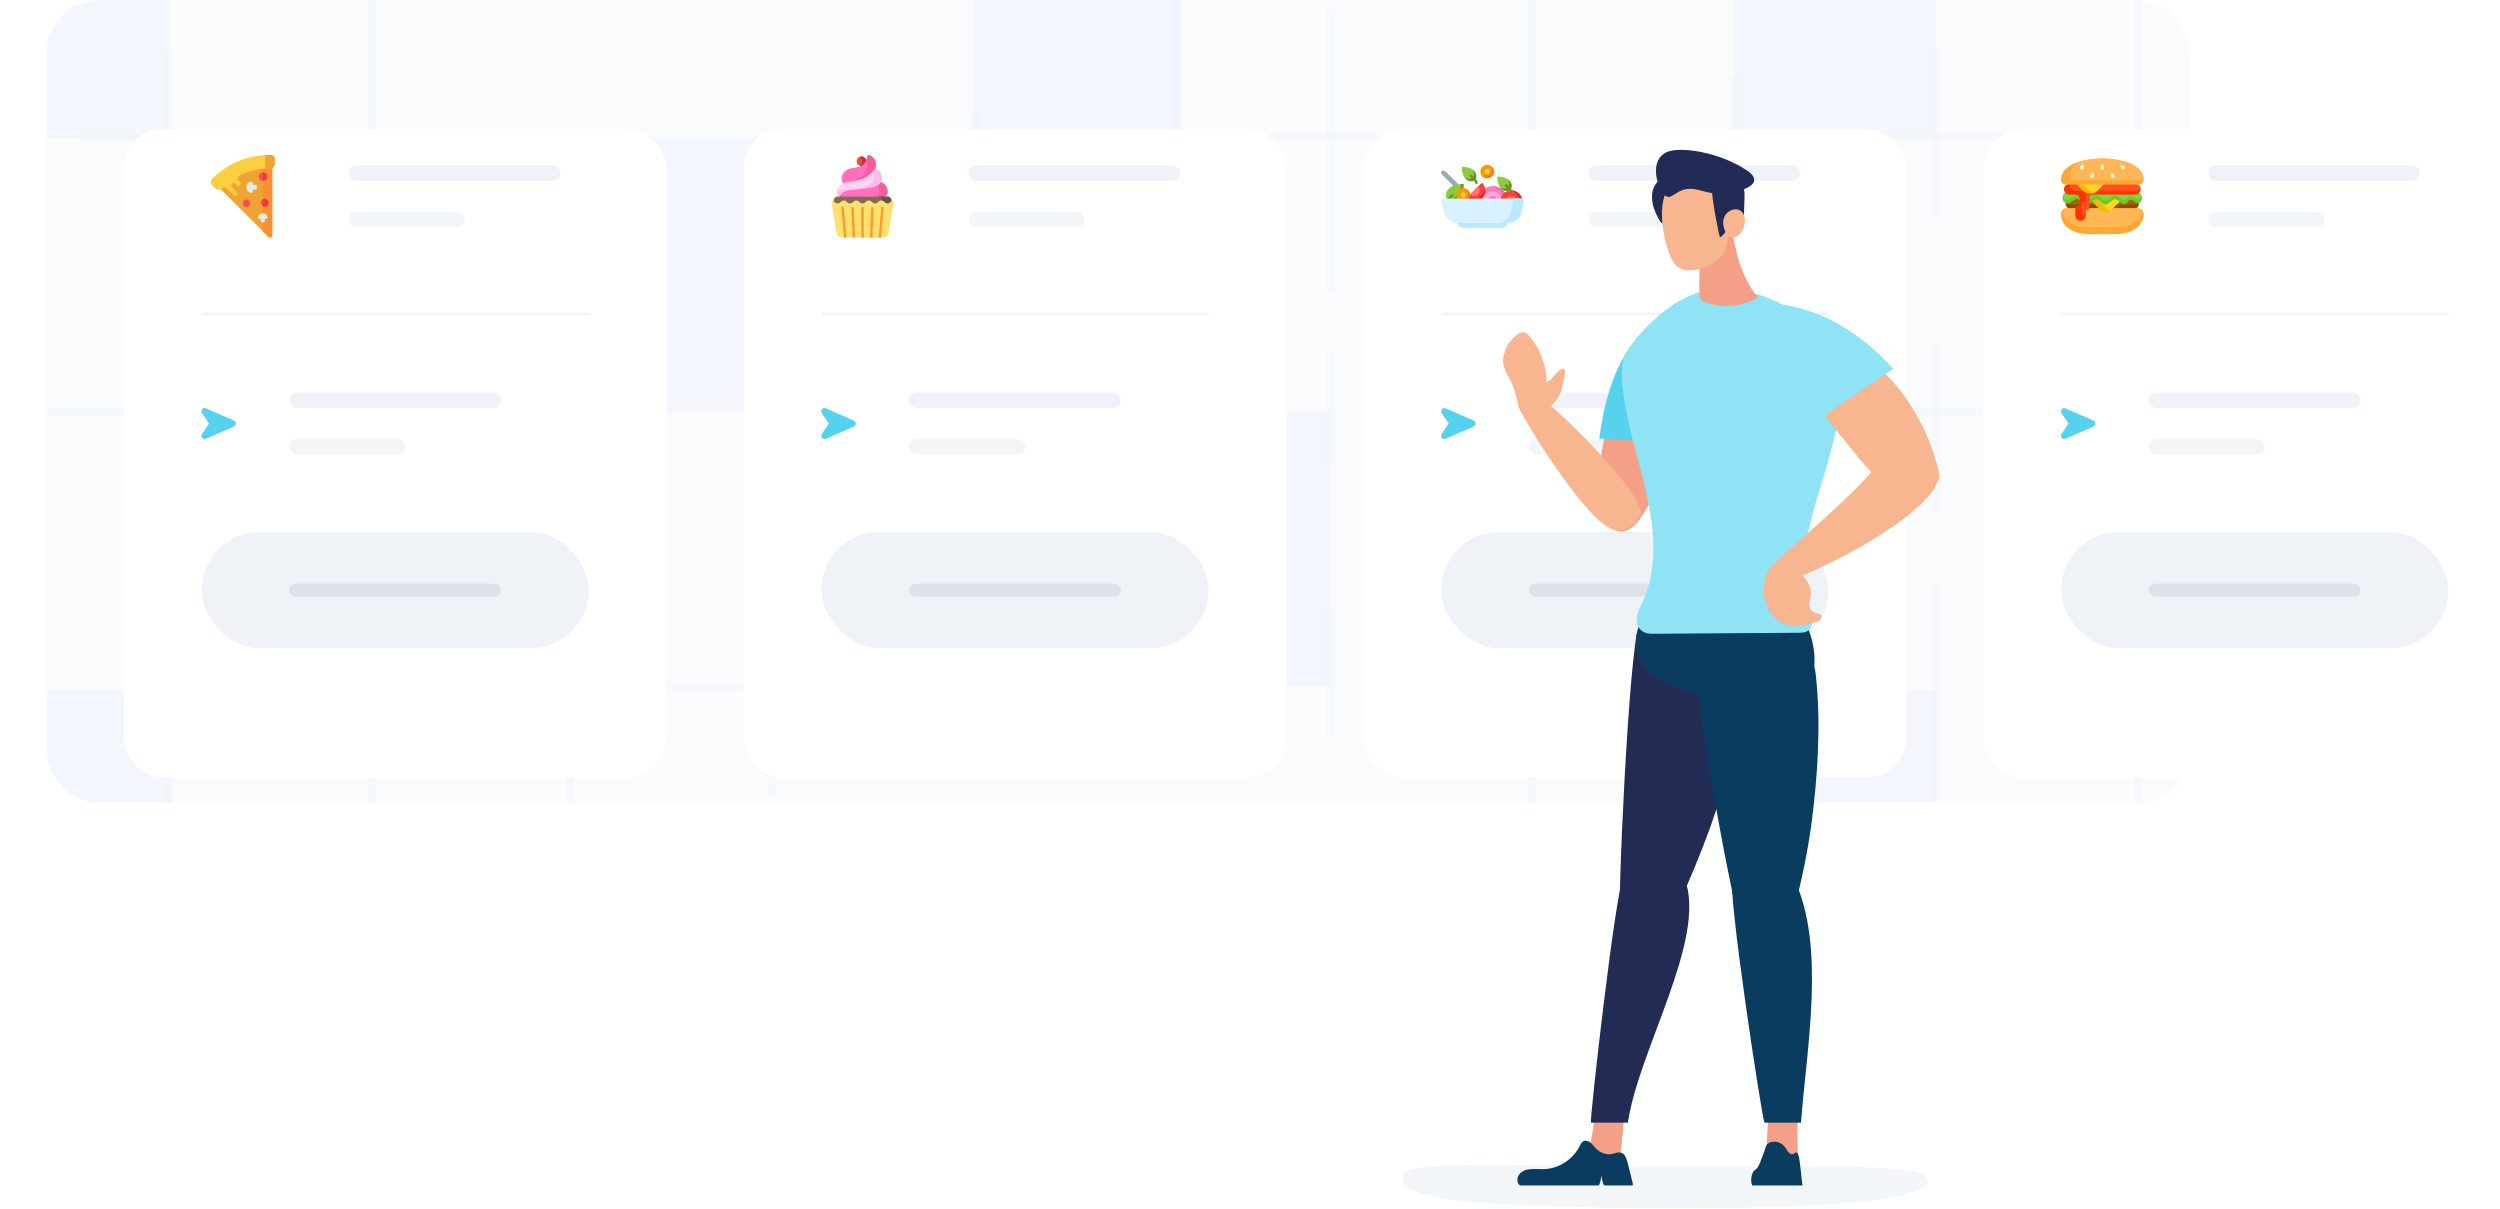 <svg width="968" height="468" viewBox="0 0 968 468" fill="none" xmlns="http://www.w3.org/2000/svg">
<g clip-path="url(#clip0)">
<rect opacity="0.2" width="830" height="334" rx="20" transform="matrix(-1 0 0 1 848 0)" fill="#E8EEF3"/>
<g opacity="0.75">
<g opacity="0.65">
<g opacity="0.65">
<path opacity="0.65" d="M220.567 159.407H298.63V53.023L220.567 53.023V159.407Z" fill="#D4E5FB"/>
<path opacity="0.65" d="M-12.582 53.452L65.481 53.452L65.481 -52.932L-12.582 -52.932L-12.582 53.452Z" fill="#D4E5FB"/>
<path opacity="0.65" d="M-12.42 373.538H65.644L65.644 267.154H-12.42L-12.42 373.538Z" fill="#D4E5FB"/>
<path opacity="0.65" d="M376.824 53.971L456.919 53.971V-50.387L376.824 -50.387V53.971Z" fill="#D4E5FB"/>
</g>
<g opacity="0.65">
<g opacity="0.65">
<path opacity="0.65" d="M67.073 134.055H64.025V199.743H67.073V134.055Z" fill="#D4E5FB"/>
</g>
<g opacity="0.65">
<path opacity="0.65" d="M67.073 227.098H64.025V323.182H67.073V227.098Z" fill="#D4E5FB"/>
</g>
<g opacity="0.65">
<path opacity="0.65" d="M470.597 51.48H442.318V54.52H470.597V51.48Z" fill="#D4E5FB"/>
</g>
<g opacity="0.65">
<path opacity="0.65" d="M145.305 -74.999H142.257V72.588H145.305V-74.999Z" fill="#D4E5FB"/>
</g>
<g opacity="0.65">
<path opacity="0.65" d="M67.073 19.227H64.025V83.058H67.073V19.227Z" fill="#D4E5FB"/>
</g>
<g opacity="0.65">
<path opacity="0.65" d="M379.265 43.034L376.217 43.04L376.341 101.636L379.389 101.63L379.265 43.034Z" fill="#D4E5FB"/>
</g>
<g opacity="0.65">
<path opacity="0.65" d="M457.389 91.839H454.341V137.263H457.389V91.839Z" fill="#D4E5FB"/>
</g>
<g opacity="0.65">
<path opacity="0.65" d="M209.313 51.818H30.665V54.857H209.313V51.818Z" fill="#D4E5FB"/>
</g>
<g opacity="0.65">
<path opacity="0.65" d="M393.888 51.48H371.875V54.52H393.888V51.48Z" fill="#D4E5FB"/>
</g>
<g opacity="0.65">
<path opacity="0.65" d="M457.389 -1.374H454.341V70.393H457.389V-1.374Z" fill="#D4E5FB"/>
</g>
<g opacity="0.65">
<path opacity="0.65" d="M209.483 264.249H118.55V267.288H209.483V264.249Z" fill="#D4E5FB"/>
</g>
<g opacity="0.65">
<path opacity="0.65" d="M311.253 264.249H234.714V267.288H311.253V264.249Z" fill="#D4E5FB"/>
</g>
<g opacity="0.65">
<path opacity="0.65" d="M391.179 264.249H359.852V267.288H391.179V264.249Z" fill="#D4E5FB"/>
</g>
<g opacity="0.65">
<path opacity="0.65" d="M379.495 249.389H376.447V276.069H379.495V249.389Z" fill="#D4E5FB"/>
</g>
<g opacity="0.65">
<path opacity="0.65" d="M379.495 129.664H376.447V170.191H379.495V129.664Z" fill="#D4E5FB"/>
</g>
<g opacity="0.65">
<path opacity="0.65" d="M391.857 157.864H352.74V160.904H391.857V157.864Z" fill="#D4E5FB"/>
</g>
<g opacity="0.65">
<path opacity="0.65" d="M300.077 167.152H297.029V308.829H300.077V167.152Z" fill="#D4E5FB"/>
</g>
<g opacity="0.65">
<path opacity="0.65" d="M222.183 297.684H219.135V363.709H222.183V297.684Z" fill="#D4E5FB"/>
</g>
<g opacity="0.65">
<path opacity="0.65" d="M222.183 170.529H219.135V247.193H222.183V170.529Z" fill="#D4E5FB"/>
</g>
<g opacity="0.65">
<path opacity="0.65" d="M145.305 227.098H142.257V366.58H145.305V227.098Z" fill="#D4E5FB"/>
</g>
<g opacity="0.65">
<path opacity="0.65" d="M145.305 104.672H142.257V202.613H145.305V104.672Z" fill="#D4E5FB"/>
</g>
<g opacity="0.65">
<path opacity="0.65" d="M201.524 157.864H-130.541V160.904H201.524V157.864Z" fill="#D4E5FB"/>
</g>
</g>
</g>
<g opacity="0.65">
<g opacity="0.65">
<path opacity="0.65" d="M671.429 53.452L749.492 53.452V-52.932L671.429 -52.932V53.452Z" fill="#D4E5FB"/>
<path opacity="0.65" d="M671.592 373.538H749.655V267.154H671.592V373.538Z" fill="#D4E5FB"/>
<path opacity="0.65" d="M436.97 265.746H515.034V159.362H436.97V265.746Z" fill="#D4E5FB"/>
</g>
<g opacity="0.65">
<g opacity="0.65">
<path opacity="0.65" d="M751.185 134.055H748.137V199.743H751.185V134.055Z" fill="#D4E5FB"/>
</g>
<g opacity="0.65">
<path opacity="0.65" d="M751.185 227.098H748.137V323.182H751.185V227.098Z" fill="#D4E5FB"/>
</g>
<g opacity="0.65">
<path opacity="0.65" d="M672.953 174.244H669.905V238.075H672.953V174.244Z" fill="#D4E5FB"/>
</g>
<g opacity="0.65">
<path opacity="0.65" d="M672.953 29.697H669.905V177.284H672.953V29.697Z" fill="#D4E5FB"/>
</g>
<g opacity="0.65">
<path opacity="0.65" d="M594.72 123.923H591.672V187.753H594.72V123.923Z" fill="#D4E5FB"/>
</g>
<g opacity="0.65">
<path opacity="0.65" d="M516.656 3.354H513.608V113.622H516.656V3.354Z" fill="#D4E5FB"/>
</g>
<g opacity="0.65">
<path opacity="0.65" d="M594.72 244.154H591.672V335.847H594.72V244.154Z" fill="#D4E5FB"/>
</g>
<g opacity="0.65">
<path opacity="0.65" d="M516.656 136.081H513.608V179.986H516.656V136.081Z" fill="#D4E5FB"/>
</g>
<g opacity="0.65">
<path opacity="0.65" d="M516.656 234.866H513.608V285.525H516.656V234.866Z" fill="#D4E5FB"/>
</g>
<g opacity="0.65">
<path opacity="0.65" d="M594.72 -13.026H591.672V60.092H594.72V-13.026Z" fill="#D4E5FB"/>
</g>
<g opacity="0.65">
<path opacity="0.65" d="M438.424 216.629H435.376V280.46H438.424V216.629Z" fill="#D4E5FB"/>
</g>
<g opacity="0.65">
<path opacity="0.65" d="M438.424 72.082H435.376V219.669H438.424V72.082Z" fill="#D4E5FB"/>
</g>
<g opacity="0.65">
<path opacity="0.65" d="M829.248 -74.999H826.2V72.588H829.248V-74.999Z" fill="#D4E5FB"/>
</g>
<g opacity="0.65">
<path opacity="0.65" d="M751.185 19.227H748.137V83.058H751.185V19.227Z" fill="#D4E5FB"/>
</g>
<g opacity="0.65">
<path opacity="0.65" d="M893.427 51.818H714.778V54.857H893.427V51.818Z" fill="#D4E5FB"/>
</g>
<g opacity="0.65">
<path opacity="0.65" d="M893.426 264.249H802.493V267.288H893.426V264.249Z" fill="#D4E5FB"/>
</g>
<g opacity="0.65">
<path opacity="0.65" d="M829.248 227.098H826.2V366.58H829.248V227.098Z" fill="#D4E5FB"/>
</g>
<g opacity="0.65">
<path opacity="0.65" d="M829.248 104.672H826.2V202.613H829.248V104.672Z" fill="#D4E5FB"/>
</g>
<g opacity="0.65">
<path opacity="0.65" d="M456.373 157.864H391.687V160.904H456.373V157.864Z" fill="#D4E5FB"/>
</g>
<g opacity="0.65">
<path opacity="0.65" d="M885.468 157.864H553.402V160.904H885.468V157.864Z" fill="#D4E5FB"/>
</g>
<g opacity="0.65">
<path opacity="0.65" d="M607.589 51.48H466.025V54.52H607.589V51.48Z" fill="#D4E5FB"/>
</g>
<g opacity="0.65">
<path opacity="0.65" d="M617.071 265.6H577.278V268.639H617.071V265.6Z" fill="#D4E5FB"/>
</g>
</g>
</g>
</g>
</g>
<g filter="url(#filter0_d)">
<rect x="48" y="30" width="210" height="251" rx="15" fill="white"/>
</g>
<path d="M105.433 63.267C97.168 63.267 89.686 66.617 84.269 72.033L103.986 91.75C104.52 92.284 105.433 91.906 105.433 91.151V63.267Z" fill="#EFA335"/>
<path d="M101.776 63.489V89.539L103.986 91.75C104.52 92.284 105.433 91.906 105.433 91.151V63.267C104.195 63.267 102.974 63.343 101.776 63.489Z" fill="#FD8F31"/>
<path d="M103.397 68.368C103.397 69.263 102.671 69.989 101.776 69.989C100.88 69.989 100.154 69.263 100.154 68.368C100.154 67.472 100.88 66.746 101.776 66.746C102.671 66.746 103.397 67.472 103.397 68.368Z" fill="#FC4E51"/>
<path d="M101.776 66.746V69.989C102.671 69.989 103.397 69.263 103.397 68.368C103.397 67.472 102.671 66.746 101.776 66.746Z" fill="#EA3942"/>
<path d="M96.898 78.714C96.898 79.524 96.241 80.18 95.431 80.18C94.621 80.18 93.965 79.524 93.965 78.714C93.965 77.904 94.621 77.248 95.431 77.248C96.241 77.248 96.898 77.904 96.898 78.714Z" fill="#FC4E51"/>
<path d="M104.005 78.493C104.005 79.341 103.317 80.028 102.47 80.028C101.622 80.028 100.935 79.341 100.935 78.493C100.935 77.645 101.622 76.958 102.47 76.958C103.317 76.958 104.005 77.645 104.005 78.493Z" fill="#FC4E51"/>
<path d="M102.47 76.958C102.22 76.958 101.984 77.018 101.776 77.124V79.862C101.984 79.968 102.22 80.028 102.47 80.028C103.317 80.028 104.005 79.341 104.005 78.493C104.005 77.645 103.317 76.958 102.47 76.958Z" fill="#EA3942"/>
<path d="M101.952 82.66H101.597C100.677 82.66 99.93 83.406 99.93 84.327C99.93 84.576 100.132 84.777 100.38 84.777H100.83C100.931 84.777 101.011 84.862 101.006 84.963L100.969 85.663C100.957 85.879 101.129 86.061 101.345 86.061H102.204C102.42 86.061 102.593 85.879 102.581 85.663L102.544 84.963C102.538 84.862 102.619 84.777 102.72 84.777H103.169C103.418 84.777 103.619 84.576 103.619 84.327C103.619 83.406 102.873 82.66 101.952 82.66Z" fill="#DFEDE7"/>
<path d="M95.431 72.281V72.699C95.431 73.784 96.311 74.664 97.397 74.664C97.689 74.664 97.927 74.426 97.927 74.133V73.603C97.927 73.484 98.027 73.39 98.146 73.396L98.971 73.44C99.226 73.453 99.439 73.251 99.439 72.996V71.984C99.439 71.729 99.226 71.526 98.971 71.539L98.146 71.583C98.027 71.59 97.927 71.495 97.927 71.376V70.846C97.927 70.553 97.689 70.316 97.397 70.316C96.311 70.316 95.431 71.196 95.431 72.281Z" fill="#DFEDE7"/>
<path d="M104.718 60.001C104.634 60.001 104.55 60 104.465 60C95.724 60 87.81 63.543 82.082 69.271C82.074 69.279 82.066 69.287 82.058 69.295C81.397 69.958 81.397 71.043 82.06 71.705L83.3 72.944C83.968 73.613 85.062 73.613 85.73 72.944L85.742 72.932C85.746 72.928 85.749 72.925 85.753 72.921C86.32 72.355 87.245 72.37 87.799 72.95L90.325 75.591C90.668 75.95 91.236 75.957 91.587 75.606C91.938 75.254 91.944 74.674 91.601 74.315L89.783 72.414C89.448 72.062 89.429 71.502 89.764 71.15C90.122 70.774 90.716 70.777 91.071 71.148L91.643 71.746C91.978 72.098 92.537 72.142 92.904 71.823C93.295 71.482 93.319 70.888 92.965 70.517L92.55 70.083C91.878 69.381 92.083 68.224 92.958 67.801C96.438 66.119 100.341 65.176 104.465 65.176C104.543 65.176 104.622 65.177 104.7 65.177C105.645 65.186 106.414 64.419 106.414 63.474V61.706C106.414 60.769 105.656 60.009 104.718 60.001Z" fill="#FCCF3F"/>
<path d="M104.719 60.001C104.634 60.001 104.55 60 104.465 60C103.874 60 103.287 60.017 102.704 60.049V60.063V65.235C103.286 65.197 103.873 65.177 104.465 65.177C104.543 65.177 104.622 65.177 104.7 65.177C105.645 65.186 106.414 64.419 106.414 63.474V61.706C106.414 60.769 105.656 60.009 104.719 60.001Z" fill="#EFA335"/>
<line opacity="0.7" x1="78" y1="121.5" x2="228" y2="121.5" stroke="#E8EEF3"/>
<g opacity="0.5">
<rect x="135" y="82" width="45" height="6" rx="3" fill="#E8EEF3"/>
</g>
<g opacity="0.7">
<rect x="135" y="64" width="82" height="6" rx="3" fill="#E8EEF3"/>
</g>
<g opacity="0.5">
<rect x="112" y="170" width="45" height="6" rx="3" fill="#E8EEF3"/>
</g>
<g opacity="0.7">
<rect x="112" y="152" width="82" height="6" rx="3" fill="#E8EEF3"/>
</g>
<path d="M79.723 169.894L90.567 165.174C91.037 164.97 91.333 164.51 91.333 164C91.333 163.49 91.037 163.03 90.567 162.826L79.723 158.106C79.205 157.877 78.612 158.03 78.266 158.464C77.92 158.897 77.92 159.535 78.216 159.994L80.934 164L78.216 168.006C77.92 168.465 77.92 169.103 78.266 169.536C78.612 169.97 79.205 170.123 79.723 169.894Z" fill="#56D1EE"/>
<rect x="78" y="206" width="150" height="45" rx="22.5" fill="#EFF3F7"/>
<rect opacity="0.15" x="112" y="226" width="82" height="5" rx="2.5" fill="#768099"/>
<g filter="url(#filter1_d)">
<rect x="288" y="30" width="210" height="251" rx="15" fill="white"/>
</g>
<g clip-path="url(#clip1)">
<path d="M335.39 62.443C335.39 63.462 334.564 64.288 333.546 64.288C332.527 64.288 331.702 63.462 331.702 62.443C331.702 61.425 332.527 60.599 333.546 60.599C334.564 60.599 335.39 61.425 335.39 62.443Z" fill="#E55045"/>
<path d="M333.546 60.599C333.26 60.599 332.99 60.664 332.749 60.779C333.369 61.077 333.796 61.71 333.796 62.443C333.796 63.176 333.369 63.81 332.749 64.107C332.99 64.223 333.26 64.288 333.546 64.288C334.564 64.288 335.39 63.462 335.39 62.443C335.39 61.425 334.564 60.599 333.546 60.599Z" fill="#C43730"/>
<path d="M324.813 76.56C324.83 75.923 325.453 75.023 326.046 74.261C327.243 72.72 329.558 72.737 330.852 72.689C333.221 72.602 336.599 72.131 341.041 70.425C341.349 70.547 342.803 71.162 343.398 72.713C343.463 72.881 344.001 74.335 343.41 75.377C342.444 77.077 339.127 76.525 333.07 76.421C329.87 76.367 326.709 76.459 324.813 76.56Z" fill="#FF71BF"/>
<path d="M324.822 76.443C324.817 76.483 324.814 76.522 324.813 76.56C325.99 76.497 327.657 76.438 329.517 76.415C327.871 76.393 326.251 76.409 324.822 76.443Z" fill="#F75C9B"/>
<path d="M343.398 72.713C342.802 71.162 341.348 70.547 341.041 70.425C340.368 70.684 339.719 70.914 339.095 71.118C339.539 71.479 339.998 71.996 340.274 72.713C340.338 72.881 340.877 74.336 340.285 75.378C339.846 76.15 338.921 76.457 337.474 76.553C340.781 76.658 342.711 76.607 343.409 75.378C344.001 74.335 343.463 72.881 343.398 72.713Z" fill="#F75C9B"/>
<path d="M326.577 71.143C326.319 70.815 325.867 70.14 325.823 69.23C325.762 67.942 326.561 67.001 326.831 66.682C328.979 64.151 332.43 65.688 334.56 63.459C335.064 62.932 335.633 62.048 335.821 60.494C335.867 60.115 336.271 59.895 336.62 60.051C337.326 60.366 338.329 60.998 338.846 62.176C339.375 63.381 339.108 64.501 338.927 65.261C338.815 65.732 338.347 67.451 336.769 68.674C336.428 68.938 336.143 69.097 334.56 69.732C330.049 71.543 328.778 71.71 327.524 71.43C327.118 71.34 326.792 71.226 326.577 71.143Z" fill="#FF71BF"/>
<path d="M338.846 62.176C338.329 60.997 337.326 60.366 336.62 60.051C336.271 59.895 335.867 60.115 335.821 60.494C335.734 61.21 335.566 61.784 335.362 62.246C335.85 63.424 335.591 64.515 335.413 65.261C335.301 65.732 334.833 67.451 333.255 68.674C332.914 68.938 332.629 69.097 331.046 69.732C329.146 70.495 327.821 70.966 326.83 71.235C327.02 71.3 327.254 71.37 327.524 71.43C328.778 71.71 330.049 71.543 334.56 69.732C336.143 69.097 336.428 68.938 336.769 68.674C338.347 67.451 338.815 65.732 338.927 65.261C339.108 64.501 339.375 63.381 338.846 62.176Z" fill="#F75C9B"/>
<path d="M324.924 76.248C324.609 75.904 323.831 74.961 323.965 73.813C323.999 73.519 324.134 72.862 324.9 72.108C327.183 69.861 331.116 70.648 334.798 68.817C335.88 68.279 337.419 67.278 338.927 65.261C339.2 65.365 339.579 65.548 339.979 65.849C340.46 66.21 340.982 66.756 341.284 67.548C341.332 67.675 341.837 69.05 341.295 70.213C340.181 72.605 335.152 73.01 330.941 73.348C329.272 73.483 326.929 73.575 325.537 75.254C325.227 75.628 325.038 75.992 324.924 76.248Z" fill="#FFD2EF"/>
<path d="M341.284 67.548C340.983 66.756 340.46 66.21 339.98 65.849C339.579 65.548 339.201 65.365 338.927 65.261C338.524 65.8 338.119 66.265 337.721 66.67C337.908 66.922 338.076 67.213 338.203 67.548C338.252 67.675 338.756 69.05 338.215 70.213C337.1 72.605 332.071 73.01 327.861 73.348C326.701 73.442 325.216 73.515 323.951 74.115C323.967 75.125 324.637 75.935 324.925 76.248C325.038 75.992 325.227 75.628 325.537 75.254C326.929 73.575 329.272 73.483 330.941 73.348C335.152 73.01 340.181 72.605 341.295 70.213C341.837 69.05 341.332 67.675 341.284 67.548Z" fill="#FFB9EF"/>
<path d="M345.148 80.577H322.8V77.617C322.8 76.788 323.472 76.116 324.302 76.116H343.647C344.476 76.116 345.148 76.788 345.148 77.617V80.577Z" fill="#876954"/>
<path d="M343.646 76.116H340.051C340.88 76.116 341.552 76.788 341.552 77.617V80.577H345.148V77.617C345.148 76.788 344.476 76.116 343.646 76.116Z" fill="#705245"/>
<path d="M346.007 78.036L344.12 90.099C343.949 91.194 343.007 92 341.899 92H326.051C324.943 92 324.001 91.194 323.83 90.099L321.941 78.036C321.908 77.821 322.111 77.643 322.319 77.704C323.114 77.94 323.267 78.79 324.308 78.79C325.516 78.79 325.516 77.645 326.724 77.645C327.932 77.645 327.932 78.79 329.14 78.79C330.348 78.79 330.348 77.645 331.556 77.645C332.764 77.645 332.764 78.79 333.972 78.79C335.18 78.79 335.18 77.645 336.388 77.645C337.597 77.645 337.597 78.79 338.805 78.79C340.013 78.79 340.013 77.645 341.221 77.645C342.429 77.645 342.429 78.79 343.638 78.79C344.679 78.79 344.833 77.94 345.629 77.704C345.837 77.643 346.041 77.821 346.007 78.036Z" fill="#FFE170"/>
<path d="M334.458 92H333.492L333.49 80.577C333.489 80.31 333.706 80.094 333.972 80.094H333.973C334.24 80.094 334.455 80.31 334.456 80.576L334.458 92Z" fill="#FF9A2D"/>
<path d="M331.124 92H330.156L329.634 80.599C329.622 80.332 329.828 80.106 330.094 80.094C330.361 80.082 330.587 80.288 330.599 80.555L331.123 91.978C331.123 91.985 331.124 91.993 331.124 92Z" fill="#FF9A2D"/>
<path d="M327.789 92H326.82L325.732 80.378C325.707 80.113 325.903 79.877 326.168 79.852C326.433 79.827 326.669 80.022 326.694 80.288L327.787 91.955C327.788 91.97 327.789 91.985 327.789 92Z" fill="#FF9A2D"/>
<path d="M338.316 80.599L337.794 92H336.826C336.826 91.992 336.826 91.986 336.827 91.978L337.35 80.555C337.363 80.288 337.589 80.082 337.855 80.094C338.121 80.106 338.328 80.332 338.316 80.599Z" fill="#FF9A2D"/>
<path d="M342.195 80.622L341.13 92H340.161C340.161 91.985 340.162 91.97 340.163 91.955L341.233 80.532C341.258 80.266 341.493 80.071 341.759 80.096C342.024 80.12 342.219 80.356 342.195 80.622Z" fill="#FF9A2D"/>
</g>
<line opacity="0.7" x1="318" y1="121.5" x2="468" y2="121.5" stroke="#E8EEF3"/>
<g opacity="0.5">
<rect x="375" y="82" width="45" height="6" rx="3" fill="#E8EEF3"/>
</g>
<g opacity="0.7">
<rect x="375" y="64" width="82" height="6" rx="3" fill="#E8EEF3"/>
</g>
<g opacity="0.5">
<rect x="352" y="170" width="45" height="6" rx="3" fill="#E8EEF3"/>
</g>
<g opacity="0.7">
<rect x="352" y="152" width="82" height="6" rx="3" fill="#E8EEF3"/>
</g>
<path d="M319.723 169.894L330.567 165.174C331.037 164.97 331.333 164.51 331.333 164C331.333 163.49 331.037 163.03 330.567 162.826L319.723 158.106C319.205 157.877 318.612 158.03 318.266 158.464C317.92 158.897 317.92 159.535 318.216 159.994L320.934 164L318.216 168.006C317.92 168.465 317.92 169.103 318.266 169.536C318.612 169.97 319.205 170.123 319.723 169.894Z" fill="#56D1EE"/>
<rect x="318" y="206" width="150" height="45" rx="22.5" fill="#EFF3F7"/>
<rect opacity="0.15" x="352" y="226" width="82" height="5" rx="2.5" fill="#768099"/>
<g filter="url(#filter2_d)">
<rect x="528" y="30" width="210" height="251" rx="15" fill="white"/>
</g>
<g clip-path="url(#clip2)">
<path d="M567.93 74.582L559.576 66.227C559.215 65.867 558.631 65.867 558.27 66.227C557.91 66.588 557.91 67.172 558.27 67.533L566.625 75.887L567.93 74.582Z" fill="#9BACB2"/>
<path d="M571.902 78.041C571.902 74.76 574.561 72.101 577.841 72.101C581.121 72.101 583.78 74.76 583.78 78.041H571.902Z" fill="#F781BF"/>
<path d="M577.841 72.101C577.632 72.101 577.425 72.112 577.221 72.133C580.21 72.444 582.54 74.97 582.54 78.041H583.78C583.78 74.76 581.121 72.101 577.841 72.101Z" fill="#F464B7"/>
<path d="M573.925 78.04C573.925 75.878 575.678 74.124 577.841 74.124C580.004 74.124 581.757 75.878 581.757 78.04H573.925Z" fill="#FFA4D8"/>
<path d="M575.883 78.041C575.883 76.959 576.76 76.082 577.841 76.082C578.922 76.082 579.799 76.959 579.799 78.041H575.883Z" fill="#F781BF"/>
<path d="M577.841 76.082C577.636 76.082 577.439 76.114 577.254 76.172C578.048 76.422 578.624 77.164 578.624 78.041H579.799C579.799 76.959 578.922 76.082 577.841 76.082Z" fill="#F464B7"/>
<path d="M573.526 70.978C573.688 70.816 573.957 70.825 574.102 71.002C575.493 72.694 575.397 75.198 573.816 76.779C572.134 78.461 569.407 78.461 567.725 76.779L573.526 70.978Z" fill="#FB4239"/>
<path d="M575.008 72.962C574.906 73.903 574.494 74.817 573.773 75.539C572.311 77.001 570.06 77.191 568.391 76.112L567.725 76.779C569.407 78.461 572.134 78.461 573.817 76.779C574.855 75.741 575.251 74.305 575.008 72.962Z" fill="#E31F1D"/>
<path d="M572.317 72.187C573.171 73.041 573.171 74.425 572.317 75.279C571.463 76.133 570.078 76.133 569.225 75.279L572.317 72.187Z" fill="#FF7373"/>
<path d="M566.728 71.598C566.742 71.364 566.548 71.169 566.314 71.184C565.249 71.249 562.476 71.559 561.023 73.012C558.808 75.227 560.469 77.442 560.469 77.442C560.469 77.442 562.685 79.104 564.9 76.889C566.353 75.436 566.662 72.663 566.728 71.598Z" fill="#8BCC3F"/>
<path d="M565.757 71.23C565.625 72.509 565.219 74.72 563.975 75.964C562.463 77.475 560.952 77.182 560.144 76.843C560.302 77.219 560.469 77.442 560.469 77.442C560.469 77.442 562.684 79.104 564.9 76.889C566.353 75.435 566.662 72.663 566.728 71.598C566.742 71.363 566.548 71.169 566.314 71.183C566.16 71.193 565.972 71.208 565.757 71.23Z" fill="#659922"/>
<path d="M566.417 64.55C566.18 64.534 565.983 64.73 566 64.968C566.065 65.895 566.339 68.072 567.495 69.229C569.314 71.048 571.133 69.684 571.133 69.684C571.133 69.684 572.497 67.865 570.678 66.046C569.521 64.889 567.345 64.615 566.417 64.55Z" fill="#8BCC3F"/>
<path d="M570.678 66.046C570.53 65.898 570.366 65.765 570.19 65.645C571.302 67.268 570.195 68.746 570.195 68.746C570.195 68.746 568.717 69.853 567.094 68.74C567.214 68.916 567.348 69.081 567.495 69.229C569.314 71.048 571.133 69.684 571.133 69.684C571.133 69.684 572.497 67.865 570.678 66.046Z" fill="#659922"/>
<path d="M580.105 68.336C579.869 68.319 579.672 68.516 579.688 68.753C579.753 69.681 580.027 71.857 581.184 73.014C583.003 74.833 584.822 73.469 584.822 73.469C584.822 73.469 586.186 71.65 584.367 69.832C583.21 68.674 581.033 68.401 580.105 68.336Z" fill="#8BCC3F"/>
<path d="M584.367 69.832C584.224 69.688 584.064 69.558 583.894 69.441C585.024 71.07 583.909 72.557 583.909 72.557C583.909 72.557 582.423 73.671 580.793 72.541C580.911 72.712 581.041 72.871 581.184 73.014C583.003 74.833 584.822 73.469 584.822 73.469C584.822 73.469 586.186 71.65 584.367 69.832Z" fill="#659922"/>
<path d="M569.161 75.43C569.161 76.872 567.992 78.041 566.55 78.041C565.108 78.041 563.939 76.872 563.939 75.43C563.939 73.988 565.108 72.819 566.55 72.819C567.992 72.819 569.161 73.988 569.161 75.43Z" fill="#FE9700"/>
<path d="M568.059 73.3C568.362 73.727 568.541 74.247 568.541 74.81C568.541 76.252 567.372 77.42 565.93 77.42C565.367 77.42 564.847 77.242 564.421 76.939C564.894 77.606 565.671 78.04 566.55 78.04C567.992 78.04 569.161 76.872 569.161 75.43C569.161 74.55 568.725 73.773 568.059 73.3Z" fill="#FC7800"/>
<path d="M567.529 75.43C567.529 75.971 567.091 76.409 566.55 76.409C566.009 76.409 565.571 75.971 565.571 75.43C565.571 74.889 566.009 74.451 566.55 74.451C567.091 74.451 567.529 74.889 567.529 75.43Z" fill="#FFD15F"/>
<path d="M580.843 78.04C580.843 75.662 582.772 73.733 585.151 73.733C587.53 73.733 589.459 75.662 589.459 78.04H580.843Z" fill="#FB4239"/>
<path d="M585.151 73.733C584.974 73.733 584.8 73.745 584.629 73.766C586.761 74.023 588.414 75.838 588.414 78.04H589.459C589.459 75.662 587.53 73.733 585.151 73.733Z" fill="#E31F1D"/>
<path d="M582.964 78.04C582.964 76.833 583.943 75.854 585.151 75.854C586.359 75.854 587.337 76.833 587.337 78.04H582.964Z" fill="#FF7373"/>
<path d="M578.429 66.423C578.429 67.865 577.26 69.034 575.818 69.034C574.376 69.034 573.207 67.865 573.207 66.423C573.207 64.981 574.376 63.812 575.818 63.812C577.26 63.812 578.429 64.981 578.429 66.423Z" fill="#FE9700"/>
<path d="M577.308 64.28C577.603 64.703 577.776 65.216 577.776 65.77C577.776 67.212 576.607 68.381 575.165 68.381C574.611 68.381 574.098 68.208 573.675 67.914C574.147 68.59 574.93 69.034 575.818 69.034C577.26 69.034 578.429 67.865 578.429 66.423C578.429 65.535 577.985 64.752 577.308 64.28Z" fill="#FC7800"/>
<path d="M576.797 66.423C576.797 66.964 576.358 67.402 575.818 67.402C575.277 67.402 574.839 66.964 574.839 66.423C574.839 65.883 575.277 65.444 575.818 65.444C576.358 65.444 576.797 65.883 576.797 66.423Z" fill="#FFD15F"/>
<path d="M560.469 77.932C560.344 77.932 560.219 77.884 560.123 77.788C559.932 77.597 559.932 77.287 560.123 77.096L562.114 75.105C562.305 74.914 562.615 74.914 562.806 75.105C562.997 75.296 562.997 75.607 562.806 75.798L560.815 77.788C560.72 77.884 560.594 77.932 560.469 77.932Z" fill="#659922"/>
<path d="M571.641 71.285C571.637 71.285 571.634 71.285 571.631 71.285C571.361 71.28 571.146 71.057 571.151 70.787C571.157 70.457 570.87 70.11 570.792 70.035C570.79 70.033 570.789 70.031 570.787 70.03L569.075 68.318C568.883 68.126 568.883 67.816 569.075 67.625C569.266 67.434 569.576 67.434 569.767 67.625L571.477 69.335C571.559 69.416 572.144 70.017 572.13 70.805C572.125 71.072 571.907 71.285 571.641 71.285Z" fill="#659922"/>
<path d="M584.822 73.959C584.697 73.959 584.571 73.911 584.476 73.815L582.763 72.103C582.572 71.912 582.572 71.602 582.763 71.411C582.954 71.219 583.264 71.219 583.456 71.411L585.168 73.123C585.359 73.314 585.359 73.624 585.168 73.815C585.073 73.911 584.947 73.959 584.822 73.959Z" fill="#659922"/>
<path d="M583.976 86.272L583.849 86.589C583.453 87.581 582.493 88.23 581.425 88.23H566.686C565.618 88.23 564.658 87.58 564.262 86.589L564.135 86.272H583.976Z" fill="#B8E9FF"/>
<path d="M574.055 76.874H558.633C558.305 76.874 558.058 77.173 558.121 77.496L559.006 82.048C559.483 84.501 561.632 86.272 564.131 86.272H583.98C586.479 86.272 588.628 84.501 589.105 82.048L589.99 77.496C590.053 77.173 589.806 76.874 589.478 76.874H574.055Z" fill="#D7F1FF"/>
<path d="M586.065 76.874L585.059 82.048C584.582 84.501 582.433 86.272 579.933 86.272H583.98C586.479 86.272 588.628 84.501 589.105 82.048L589.99 77.496C590.053 77.173 589.806 76.874 589.478 76.874H586.065V76.874Z" fill="#B8E9FF"/>
</g>
<line opacity="0.7" x1="558" y1="121.5" x2="708" y2="121.5" stroke="#E8EEF3"/>
<g opacity="0.5">
<rect x="615" y="82" width="45" height="6" rx="3" fill="#E8EEF3"/>
</g>
<g opacity="0.7">
<rect x="615" y="64" width="82" height="6" rx="3" fill="#E8EEF3"/>
</g>
<g opacity="0.5">
<rect x="592" y="170" width="45" height="6" rx="3" fill="#E8EEF3"/>
</g>
<g opacity="0.7">
<rect x="592" y="152" width="82" height="6" rx="3" fill="#E8EEF3"/>
</g>
<path d="M559.723 169.894L570.567 165.174C571.037 164.97 571.333 164.51 571.333 164C571.333 163.49 571.037 163.03 570.567 162.826L559.723 158.106C559.205 157.877 558.612 158.03 558.266 158.464C557.92 158.897 557.92 159.535 558.216 159.994L560.934 164L558.216 168.006C557.92 168.465 557.92 169.103 558.266 169.536C558.612 169.97 559.205 170.123 559.723 169.894Z" fill="#56D1EE"/>
<rect x="558" y="206" width="150" height="45" rx="22.5" fill="#EFF3F7"/>
<rect opacity="0.15" x="592" y="226" width="82" height="5" rx="2.5" fill="#768099"/>
<g filter="url(#filter3_d)">
<rect x="768" y="30" width="210" height="251" rx="15" fill="white"/>
</g>
<path d="M828.2 78.862C828.2 79.44 827.966 79.963 827.587 80.342C827.208 80.72 826.685 80.954 826.107 80.954H801.893C800.737 80.954 799.8 80.018 799.8 78.862C799.8 78.552 799.867 78.259 799.987 77.995C800.092 77.765 800.236 77.558 800.413 77.382C800.792 77.003 801.315 76.769 801.893 76.769H826.107C826.953 76.769 827.683 77.271 828.013 77.995C828.133 78.259 828.2 78.552 828.2 78.862Z" fill="#884D00"/>
<path d="M828.013 77.995C827.908 78.224 827.763 78.431 827.587 78.607C827.208 78.985 826.685 79.22 826.107 79.22H801.893C801.047 79.22 800.318 78.717 799.987 77.995C800.092 77.765 800.236 77.558 800.413 77.382C800.792 77.003 801.315 76.769 801.893 76.769H826.107C826.953 76.769 827.683 77.271 828.013 77.995Z" fill="#AA6100"/>
<path d="M830 82.644C830 85.34 828.752 87.344 826.734 88.673C824.715 90.003 821.927 90.658 818.847 90.658H809.153C802.994 90.658 798 88.037 798 82.644C798 82.343 798.075 82.058 798.21 81.802C798.325 81.584 798.483 81.386 798.675 81.219C799.091 80.854 799.667 80.628 800.303 80.628H827.697C828.625 80.628 829.426 81.109 829.79 81.802C829.925 82.058 830 82.343 830 82.644Z" fill="#FFA733"/>
<path d="M829.79 81.802C829.355 83.598 828.266 84.996 826.734 86.006C824.715 87.336 821.927 87.991 818.847 87.991H809.153C803.734 87.991 799.218 85.962 798.21 81.802C798.325 81.584 798.483 81.386 798.675 81.219C799.091 80.854 799.667 80.628 800.303 80.628H827.697C828.625 80.628 829.426 81.109 829.79 81.802Z" fill="#FFB655"/>
<path d="M822.899 75.891L817.485 81.305C817.349 81.44 817.204 81.56 817.051 81.663C815.904 82.439 814.334 82.32 813.319 81.305L807.905 75.891H822.899Z" fill="#EEBF00"/>
<path d="M822.899 75.891L817.486 81.305C817.35 81.44 817.204 81.559 817.051 81.663C816.638 81.522 816.25 81.288 815.921 80.958L810.854 75.891H822.899Z" fill="#FFD422"/>
<path d="M829.392 76.646C829.392 76.93 829.346 77.22 829.244 77.503C828.847 78.612 827.782 79.043 826.953 78.43L825.958 77.695C825.264 77.182 824.379 77.392 823.876 78.19L823.834 78.257C823.352 79.023 822.512 79.251 821.825 78.802L819.598 77.345C819.084 77.01 818.468 77.046 817.981 77.442L816.196 78.894C815.684 79.311 815.03 79.329 814.504 78.939L812.468 77.43C811.947 77.044 811.302 77.056 810.791 77.462L808.937 78.935C808.44 79.329 807.814 79.352 807.299 78.995L804.899 77.327C804.427 76.999 803.857 76.99 803.379 77.303L801.139 78.767C799.648 78.959 798.923 77.865 798.923 77.865C798.566 77.244 798.53 76.508 798.723 75.891C798.953 75.153 799.509 74.585 800.233 74.585H827.768C828.477 74.585 829.044 75.145 829.277 75.888C829.352 76.126 829.392 76.382 829.392 76.646Z" fill="#6DC82A"/>
<path d="M829.277 75.888C829.267 75.92 829.256 75.952 829.244 75.984C828.847 77.094 827.782 77.525 826.953 76.912L825.958 76.177C825.264 75.664 824.379 75.874 823.877 76.671L823.834 76.739C823.352 77.505 822.512 77.733 821.825 77.284L819.598 75.828C819.084 75.491 818.468 75.528 817.981 75.924L816.196 77.376C815.684 77.793 815.031 77.811 814.504 77.421L812.468 75.912C811.948 75.526 811.302 75.539 810.792 75.944L808.938 77.417C808.44 77.811 807.814 77.835 807.3 77.477L804.899 75.809C804.427 75.481 803.858 75.472 803.379 75.785L801.14 77.249C799.649 77.442 798.923 76.346 798.923 76.346C798.839 76.2 798.773 76.047 798.724 75.891C798.953 75.153 799.509 74.584 800.233 74.584H827.768C828.477 74.584 829.044 75.144 829.277 75.888Z" fill="#7ED63E"/>
<path d="M828.837 73.246C828.841 73.462 828.813 73.671 828.757 73.868C828.505 74.745 827.697 75.386 826.739 75.386C822.979 75.386 812.964 75.302 811.454 75.352C811.42 75.353 811.386 75.355 811.353 75.355C809.446 75.427 809.011 75.733 809.011 76.75V80.47C809.011 80.662 808.934 80.835 808.808 80.961C808.682 81.087 808.509 81.164 808.318 81.164C807.935 81.164 807.625 81.474 807.625 81.857V83.478C807.625 83.642 807.605 83.802 807.567 83.955C807.353 84.841 806.554 85.499 805.594 85.499H805.542C804.451 85.499 803.567 84.612 803.57 83.521L803.58 80.588C803.58 80.362 803.672 80.158 803.82 80.011C803.968 79.864 804.172 79.772 804.397 79.772C804.849 79.772 805.215 79.406 805.215 78.955V76.75C805.215 75.997 804.605 75.386 803.852 75.386H801.3C800.152 75.386 799.186 74.48 799.162 73.332C799.139 72.154 800.087 71.191 801.26 71.191H826.698C827.847 71.191 828.814 72.097 828.837 73.246Z" fill="#FF3501"/>
<path d="M828.837 73.246C828.841 73.462 828.813 73.671 828.757 73.868C824.776 73.864 815.265 73.785 813.796 73.834C811.802 73.899 811.353 74.198 811.353 75.232V75.355C809.446 75.427 809.011 75.733 809.011 76.75V80.47C809.011 80.662 808.934 80.835 808.808 80.961C808.683 81.087 808.509 81.164 808.318 81.164C807.935 81.164 807.625 81.474 807.625 81.857V83.478C807.625 83.642 807.605 83.802 807.567 83.955C806.627 83.804 805.909 82.986 805.912 82.002L805.922 79.07C805.922 78.844 806.014 78.64 806.162 78.493C806.31 78.346 806.514 78.255 806.739 78.255C807.191 78.255 807.557 77.888 807.557 77.437V75.232C807.557 74.479 806.947 73.869 806.194 73.869H803.642C802.494 73.869 801.528 72.963 801.504 71.814C801.5 71.598 801.528 71.389 801.585 71.191H826.698C827.847 71.191 828.814 72.097 828.837 73.246Z" fill="#FF5023"/>
<path d="M816.836 69.059L812.194 73.702C811.729 74.168 811.18 74.499 810.596 74.695C809.156 75.181 807.501 74.85 806.355 73.702L801.711 69.059H816.836Z" fill="#EEBF00"/>
<path d="M816.836 69.059L812.194 73.702C811.729 74.168 811.181 74.499 810.596 74.695C810.013 74.499 809.464 74.168 809 73.702L804.356 69.059H816.836Z" fill="#FFD422"/>
<path d="M830 69.712C830 69.746 829.999 69.78 829.997 69.814C829.971 70.251 829.784 70.644 829.494 70.934C829.181 71.247 828.749 71.441 828.271 71.441H799.729C798.774 71.44 798 70.666 798 69.712C798 67.641 798.96 66.081 800.41 64.908C801.587 63.956 803.087 63.258 804.658 62.746C809.051 61.316 814 61.342 814 61.342C814 61.342 830 61.256 830 69.712Z" fill="#FFA733"/>
<path d="M830 69.712C830 69.746 829.999 69.78 829.997 69.814H803.241C802.287 69.814 801.513 69.04 801.513 68.086C801.513 66.014 802.473 64.455 803.923 63.282C804.156 63.093 804.401 62.915 804.658 62.746C809.051 61.316 814 61.342 814 61.342C814 61.342 830 61.256 830 69.712Z" fill="#FFB655"/>
<path d="M822.6 64.366C822.877 64.659 822.864 65.122 822.571 65.4C822.277 65.677 821.814 65.664 821.537 65.371C821.259 65.077 820.749 64.06 821.042 63.782C821.336 63.505 822.322 64.072 822.6 64.366Z" fill="#FFF5CC"/>
<path d="M818.723 67.981C818.868 68.358 818.679 68.781 818.302 68.926C817.925 69.071 817.502 68.882 817.357 68.505C817.212 68.128 817.127 66.993 817.504 66.848C817.881 66.704 818.578 67.604 818.723 67.981Z" fill="#FFF5CC"/>
<path d="M814.731 64.972C814.731 65.376 814.404 65.704 814 65.704C813.596 65.704 813.268 65.376 813.268 64.972C813.268 64.568 813.596 63.478 814 63.478C814.404 63.478 814.731 64.568 814.731 64.972Z" fill="#FFF5CC"/>
<path d="M810.709 68.439C810.608 68.83 810.209 69.066 809.818 68.965C809.427 68.864 809.192 68.465 809.293 68.073C809.394 67.682 809.984 66.709 810.375 66.81C810.766 66.911 810.81 68.048 810.709 68.439Z" fill="#FFF5CC"/>
<path d="M806.685 65.253C806.509 65.617 806.072 65.769 805.708 65.593C805.345 65.416 805.193 64.979 805.369 64.615C805.545 64.252 806.315 63.413 806.679 63.59C807.042 63.766 806.862 64.89 806.685 65.253Z" fill="#FFF5CC"/>
<line opacity="0.7" x1="798" y1="121.5" x2="948" y2="121.5" stroke="#E8EEF3"/>
<g opacity="0.5">
<rect x="855" y="82" width="45" height="6" rx="3" fill="#E8EEF3"/>
</g>
<g opacity="0.7">
<rect x="855" y="64" width="82" height="6" rx="3" fill="#E8EEF3"/>
</g>
<g opacity="0.5">
<rect x="832" y="170" width="45" height="6" rx="3" fill="#E8EEF3"/>
</g>
<g opacity="0.7">
<rect x="832" y="152" width="82" height="6" rx="3" fill="#E8EEF3"/>
</g>
<path d="M799.723 169.894L810.567 165.174C811.037 164.97 811.333 164.51 811.333 164C811.333 163.49 811.037 163.03 810.567 162.826L799.723 158.106C799.205 157.877 798.612 158.03 798.266 158.464C797.92 158.897 797.92 159.535 798.216 159.994L800.934 164L798.216 168.006C797.92 168.465 797.92 169.103 798.266 169.536C798.612 169.97 799.205 170.123 799.723 169.894Z" fill="#56D1EE"/>
<rect x="798" y="206" width="150" height="45" rx="22.5" fill="#EFF3F7"/>
<rect opacity="0.15" x="832" y="226" width="82" height="5" rx="2.5" fill="#768099"/>
<path opacity="0.5" d="M746.426 457.275C746.426 464.106 713.105 467.784 652.579 467.784C551.494 467.784 543 462.252 543 455.421C543 448.59 591.464 451.712 651.99 451.712C712.516 451.712 746.426 450.445 746.426 457.275Z" fill="#E8EEF3"/>
<g clip-path="url(#clip3)">
<path fill-rule="evenodd" clip-rule="evenodd" d="M648.836 352.577C646.736 356.98 643.871 361.956 639.861 363.105C636.997 363.87 628.976 358.511 627.449 356.405C625.921 354.3 630.886 249.408 634.514 243.092C639.288 234.478 677.48 246.346 676.144 261.276C674.425 280.225 669.078 300.514 662.585 319.272C658.575 330.374 653.992 341.475 648.836 352.577Z" fill="#222B54"/>
<path d="M696.194 449.812C691.993 450.387 687.792 450.004 683.782 448.855C683.973 443.879 684.355 439.094 684.546 434.117C684.546 433.543 684.546 432.777 684.928 432.394C685.501 431.629 686.455 431.246 687.219 431.246C690.656 430.672 695.812 430.48 696.003 434.691C696.003 439.668 696.003 444.644 696.194 449.812Z" fill="#F4A086"/>
<path d="M627.067 449.812C622.865 450.387 618.473 450.004 614.654 448.855C615.609 443.879 616.564 439.094 617.328 434.117C617.519 433.543 617.519 432.777 617.901 432.394C618.473 431.629 619.428 431.246 620.383 431.246C623.82 430.672 628.976 430.48 628.594 434.691C628.403 439.668 627.639 444.644 627.067 449.812Z" fill="#F4A086"/>
<path fill-rule="evenodd" clip-rule="evenodd" d="M628.403 340.327C633.75 331.522 646.927 325.589 652.464 340.71C660.867 363.679 634.323 406.937 630.313 434.691H615.991C615.609 432.203 625.539 345.304 628.403 340.327Z" fill="#222B54"/>
<path fill-rule="evenodd" clip-rule="evenodd" d="M697.531 268.549C694.094 271.229 689.511 271.803 685.119 271.803C649.6 271.803 629.167 260.318 634.132 243.857C639.097 227.013 670.797 229.884 687.41 235.244C691.038 236.392 696.194 237.541 698.677 240.795C702.114 245.58 705.933 261.85 697.531 268.549Z" fill="#0A3C5F"/>
<path d="M649.027 153.513C647.881 169.782 644.635 186.626 635.469 200.216C633.559 203.087 630.695 206.15 627.067 205.767C624.966 205.576 623.247 204.044 622.102 202.322C620.956 200.599 620.383 198.494 620.192 196.58C617.137 180.693 622.102 164.423 626.876 148.919C628.785 142.602 631.459 131.309 637.951 127.864C644.635 124.227 648.072 135.329 648.645 139.923C649.409 144.325 649.409 148.919 649.027 153.513Z" fill="#F4A086"/>
<path fill-rule="evenodd" clip-rule="evenodd" d="M649.791 130.352C649.409 127.673 648.836 124.419 646.163 123.27C643.489 122.122 640.625 123.844 638.715 125.759C626.303 136.86 621.529 152.747 619.237 169.782L649.027 171.696C651.128 157.915 651.319 144.134 649.791 130.352Z" fill="#56D1EE"/>
<path fill-rule="evenodd" clip-rule="evenodd" d="M694.476 352.577C693.33 356.98 691.42 361.956 687.601 363.105C684.928 363.87 675.761 358.511 673.661 356.405C671.56 354.3 655.138 266.252 657.429 259.936C660.485 251.322 668.314 245.771 676.334 244.623C687.983 242.709 701.35 246.346 703.069 261.275C705.169 280.225 703.833 300.514 701.35 319.272C699.823 330.374 697.531 341.475 694.476 352.577Z" fill="#0A3C5F"/>
<path d="M597.85 155.044C595.94 153.704 593.458 152.173 591.166 152.938C589.256 153.704 588.111 155.81 588.302 157.915C588.302 160.021 613.127 200.408 623.629 204.619C628.976 206.724 632.986 203.853 635.087 199.259C637.951 192.751 605.106 160.212 597.85 155.044Z" fill="#F7B690"/>
<path fill-rule="evenodd" clip-rule="evenodd" d="M670.797 340.327C674.234 331.714 687.41 324.823 694.858 340.71C706.888 366.55 699.632 405.023 697.34 434.691H683.209C682.063 432.203 668.887 345.304 670.797 340.327Z" fill="#0A3C5F"/>
<path fill-rule="evenodd" clip-rule="evenodd" d="M630.313 135.712C626.685 141.071 628.021 148.728 628.976 154.853C630.886 168.06 635.469 180.884 638.142 194.091C640.816 207.298 641.58 221.271 635.851 233.521C634.896 235.435 633.941 237.349 633.75 239.455C633.559 241.56 634.514 243.857 636.615 244.814C637.76 245.389 639.288 245.389 640.625 245.389C659.148 245.197 677.862 245.197 696.385 245.006C697.531 245.006 698.868 245.006 700.013 244.24C702.305 242.9 701.541 239.838 700.586 237.541C695.239 222.037 699.823 205.193 704.597 189.497C709.371 173.993 715.29 154.661 712.617 138.391C706.124 130.735 692.757 111.977 666.213 111.977C647.499 111.977 633.559 130.927 630.313 135.712Z" fill="#90E2F5"/>
<path d="M731.713 146.431C721.592 135.712 708.416 127.864 694.094 124.419C691.611 123.844 688.365 123.462 686.646 125.567C685.691 126.716 685.5 128.247 685.882 129.778C686.264 131.118 687.028 132.458 687.601 133.798C696.385 148.345 706.888 161.552 717.582 174.759C720.828 178.779 724.075 182.798 728.276 186.052C732.477 189.115 737.633 191.22 742.789 190.454C745.462 190.072 749.472 188.54 750.618 185.861C751.573 183.755 750.045 180.31 749.472 178.204C747.372 170.739 744.125 163.657 739.924 157.149C737.442 153.13 734.768 149.685 731.713 146.431Z" fill="#F7B690"/>
<path fill-rule="evenodd" clip-rule="evenodd" d="M726.175 176.29C726.175 176.482 726.175 176.482 726.175 176.673C726.366 176.482 726.366 176.29 726.175 176.29Z" fill="#CF76FE"/>
<path fill-rule="evenodd" clip-rule="evenodd" d="M681.681 128.055C680.345 125.758 679.199 122.696 680.726 120.399C682.254 118.102 687.601 117.528 690.274 117.911C707.27 120.59 721.401 129.969 733.05 142.794L705.551 161.552C696.194 151.407 688.174 140.114 681.681 128.055Z" fill="#90E2F5"/>
<path d="M686.264 218.974C685.501 221.463 687.601 224.142 689.893 225.291C692.375 226.248 732.859 208.638 747.372 191.412C758.256 178.587 735.914 163.657 729.994 175.333C724.456 187.009 686.646 217.252 686.264 218.974Z" fill="#F7B690"/>
<path fill-rule="evenodd" clip-rule="evenodd" d="M642.725 85.563C643.68 87.094 644.826 86.711 644.635 84.989C644.444 79.438 644.253 78.672 646.736 73.695C648.072 71.016 648.454 70.824 647.308 69.867C643.107 66.805 635.278 73.313 642.725 85.563Z" fill="#222B56"/>
<path d="M658.575 93.219C660.485 85.18 666.404 83.266 670.033 85.18C672.324 100.301 674.616 107.001 680.536 115.231C673.279 120.016 660.676 119.059 658.002 115.231C658.002 114.083 657.811 97.43 658.575 93.219Z" fill="#F4A086"/>
<path d="M666.023 71.781C660.485 64.891 649.218 66.039 645.017 74.653C641.198 82.5 645.399 98.961 648.645 102.407C654.374 108.34 666.214 101.45 667.932 97.047C670.415 90.348 670.606 77.524 666.023 71.781Z" fill="#F7B690"/>
<path fill-rule="evenodd" clip-rule="evenodd" d="M662.967 74.078C662.585 75.418 665.641 92.071 666.023 91.879C667.741 91.114 669.651 86.52 672.897 86.711C673.852 86.711 675.189 87.477 675.189 85.371C675.571 72.739 675.952 73.313 673.852 72.164C668.887 69.676 663.54 71.781 662.967 74.078Z" fill="#222B56"/>
<path fill-rule="evenodd" clip-rule="evenodd" d="M676.716 66.231C666.404 58.957 649.791 56.277 644.826 59.148C637.569 63.359 642.916 75.61 645.59 76.184C646.736 76.567 647.881 75.418 649.027 74.844C653.992 71.399 658.575 74.078 662.203 74.653C669.078 75.992 685.501 72.356 676.716 66.231Z" fill="#222B56"/>
<path d="M675.571 84.606C675.762 86.711 675.189 88.817 673.852 90.348C670.224 94.942 666.405 88.817 667.359 84.989C668.314 80.395 674.998 79.246 675.571 84.606Z" fill="#F7B690"/>
<path fill-rule="evenodd" clip-rule="evenodd" d="M587.538 457.086C587.347 454.98 589.257 453.258 591.357 452.875C593.267 452.492 595.367 452.684 597.468 452.684C603.388 452.684 608.925 449.047 611.599 443.879C611.981 443.113 612.363 442.348 612.936 441.965C613.89 441.39 615.036 441.773 615.991 442.539C616.755 443.305 617.328 444.07 618.092 444.836C619.428 446.176 621.338 446.941 623.247 446.941C624.775 446.941 626.685 445.601 628.212 446.558C629.549 447.324 629.931 449.238 630.313 450.578C630.886 452.875 631.459 455.172 632.032 457.469C632.223 458.043 632.223 458.426 632.223 459H621.147C620.574 458.234 620.192 456.129 620.001 455.172C620.001 456.129 619.619 458.234 619.046 459H588.493C587.92 458.426 587.538 457.852 587.538 457.086Z" fill="#0A3C5F"/>
<path fill-rule="evenodd" clip-rule="evenodd" d="M678.053 457.086C678.053 454.981 678.817 453.258 679.772 452.875C680.727 452.492 682.063 449.047 683.782 443.879C684.546 441.582 689.32 441.008 691.611 444.836C692.375 446.176 693.139 446.941 693.903 446.941C694.667 446.941 695.431 445.602 696.003 446.559C696.576 447.324 696.767 449.238 696.958 450.578C697.149 452.875 697.531 455.172 697.722 457.469C697.722 458.043 697.913 458.426 697.913 459H678.435C678.244 458.426 678.053 457.852 678.053 457.086Z" fill="#0A3C5F"/>
<path d="M582 138.774C582.764 134.755 583.91 132.649 586.965 129.969C587.729 129.395 588.493 128.63 589.638 128.63C590.784 128.63 591.739 129.587 592.312 130.352C594.985 133.415 596.704 137.052 597.85 140.88C598.423 142.794 598.804 145.474 598.804 147.962C599.186 147.579 599.95 147.388 600.332 147.005C601.86 145.665 603.006 143.368 605.106 142.794C607.016 142.411 605.297 147.388 604.915 149.685C603.769 156.575 594.985 162.892 590.02 160.403C587.347 159.064 588.111 154.661 585.437 148.536C584.291 146.048 581.427 141.837 582 138.774Z" fill="#F7B690"/>
<path d="M684.737 235.818C685.882 238.115 687.601 240.029 689.893 241.178C693.712 243.092 698.486 242.135 702.687 240.986C703.451 240.795 704.024 240.603 704.597 240.221C705.169 239.838 705.551 238.881 705.169 238.306C704.597 237.349 703.069 237.541 702.114 236.967C700.968 236.392 700.586 235.053 700.586 233.713C700.586 232.373 701.159 231.224 701.159 230.076C701.35 226.822 699.441 223.951 696.958 222.037C694.094 219.931 687.792 216.295 685.119 220.314C682.254 224.717 682.254 231.033 684.737 235.818Z" fill="#F7B690"/>
</g>
<defs>
<filter id="filter0_d" x="0" y="2" width="306" height="347" filterUnits="userSpaceOnUse" color-interpolation-filters="sRGB">
<feFlood flood-opacity="0" result="BackgroundImageFix"/>
<feColorMatrix in="SourceAlpha" type="matrix" values="0 0 0 0 0 0 0 0 0 0 0 0 0 0 0 0 0 0 127 0"/>
<feOffset dy="20"/>
<feGaussianBlur stdDeviation="24"/>
<feColorMatrix type="matrix" values="0 0 0 0 0.224 0 0 0 0 0.259 0 0 0 0 0.341 0 0 0 0.08 0"/>
<feBlend mode="normal" in2="BackgroundImageFix" result="effect1_dropShadow"/>
<feBlend mode="normal" in="SourceGraphic" in2="effect1_dropShadow" result="shape"/>
</filter>
<filter id="filter1_d" x="240" y="2" width="306" height="347" filterUnits="userSpaceOnUse" color-interpolation-filters="sRGB">
<feFlood flood-opacity="0" result="BackgroundImageFix"/>
<feColorMatrix in="SourceAlpha" type="matrix" values="0 0 0 0 0 0 0 0 0 0 0 0 0 0 0 0 0 0 127 0"/>
<feOffset dy="20"/>
<feGaussianBlur stdDeviation="24"/>
<feColorMatrix type="matrix" values="0 0 0 0 0.224 0 0 0 0 0.259 0 0 0 0 0.341 0 0 0 0.08 0"/>
<feBlend mode="normal" in2="BackgroundImageFix" result="effect1_dropShadow"/>
<feBlend mode="normal" in="SourceGraphic" in2="effect1_dropShadow" result="shape"/>
</filter>
<filter id="filter2_d" x="480" y="2" width="306" height="347" filterUnits="userSpaceOnUse" color-interpolation-filters="sRGB">
<feFlood flood-opacity="0" result="BackgroundImageFix"/>
<feColorMatrix in="SourceAlpha" type="matrix" values="0 0 0 0 0 0 0 0 0 0 0 0 0 0 0 0 0 0 127 0"/>
<feOffset dy="20"/>
<feGaussianBlur stdDeviation="24"/>
<feColorMatrix type="matrix" values="0 0 0 0 0.224 0 0 0 0 0.259 0 0 0 0 0.341 0 0 0 0.08 0"/>
<feBlend mode="normal" in2="BackgroundImageFix" result="effect1_dropShadow"/>
<feBlend mode="normal" in="SourceGraphic" in2="effect1_dropShadow" result="shape"/>
</filter>
<filter id="filter3_d" x="720" y="2" width="306" height="347" filterUnits="userSpaceOnUse" color-interpolation-filters="sRGB">
<feFlood flood-opacity="0" result="BackgroundImageFix"/>
<feColorMatrix in="SourceAlpha" type="matrix" values="0 0 0 0 0 0 0 0 0 0 0 0 0 0 0 0 0 0 127 0"/>
<feOffset dy="20"/>
<feGaussianBlur stdDeviation="24"/>
<feColorMatrix type="matrix" values="0 0 0 0 0.224 0 0 0 0 0.259 0 0 0 0 0.341 0 0 0 0.08 0"/>
<feBlend mode="normal" in2="BackgroundImageFix" result="effect1_dropShadow"/>
<feBlend mode="normal" in="SourceGraphic" in2="effect1_dropShadow" result="shape"/>
</filter>
<clipPath id="clip0">
<rect x="18" width="830" height="311" rx="20" fill="white"/>
</clipPath>
<clipPath id="clip1">
<rect x="318" y="60" width="32" height="32" fill="white"/>
</clipPath>
<clipPath id="clip2">
<rect x="558" y="60" width="32" height="32" fill="white"/>
</clipPath>
<clipPath id="clip3">
<path d="M582 58H751V459H582V58Z" fill="white"/>
</clipPath>
</defs>
</svg>
